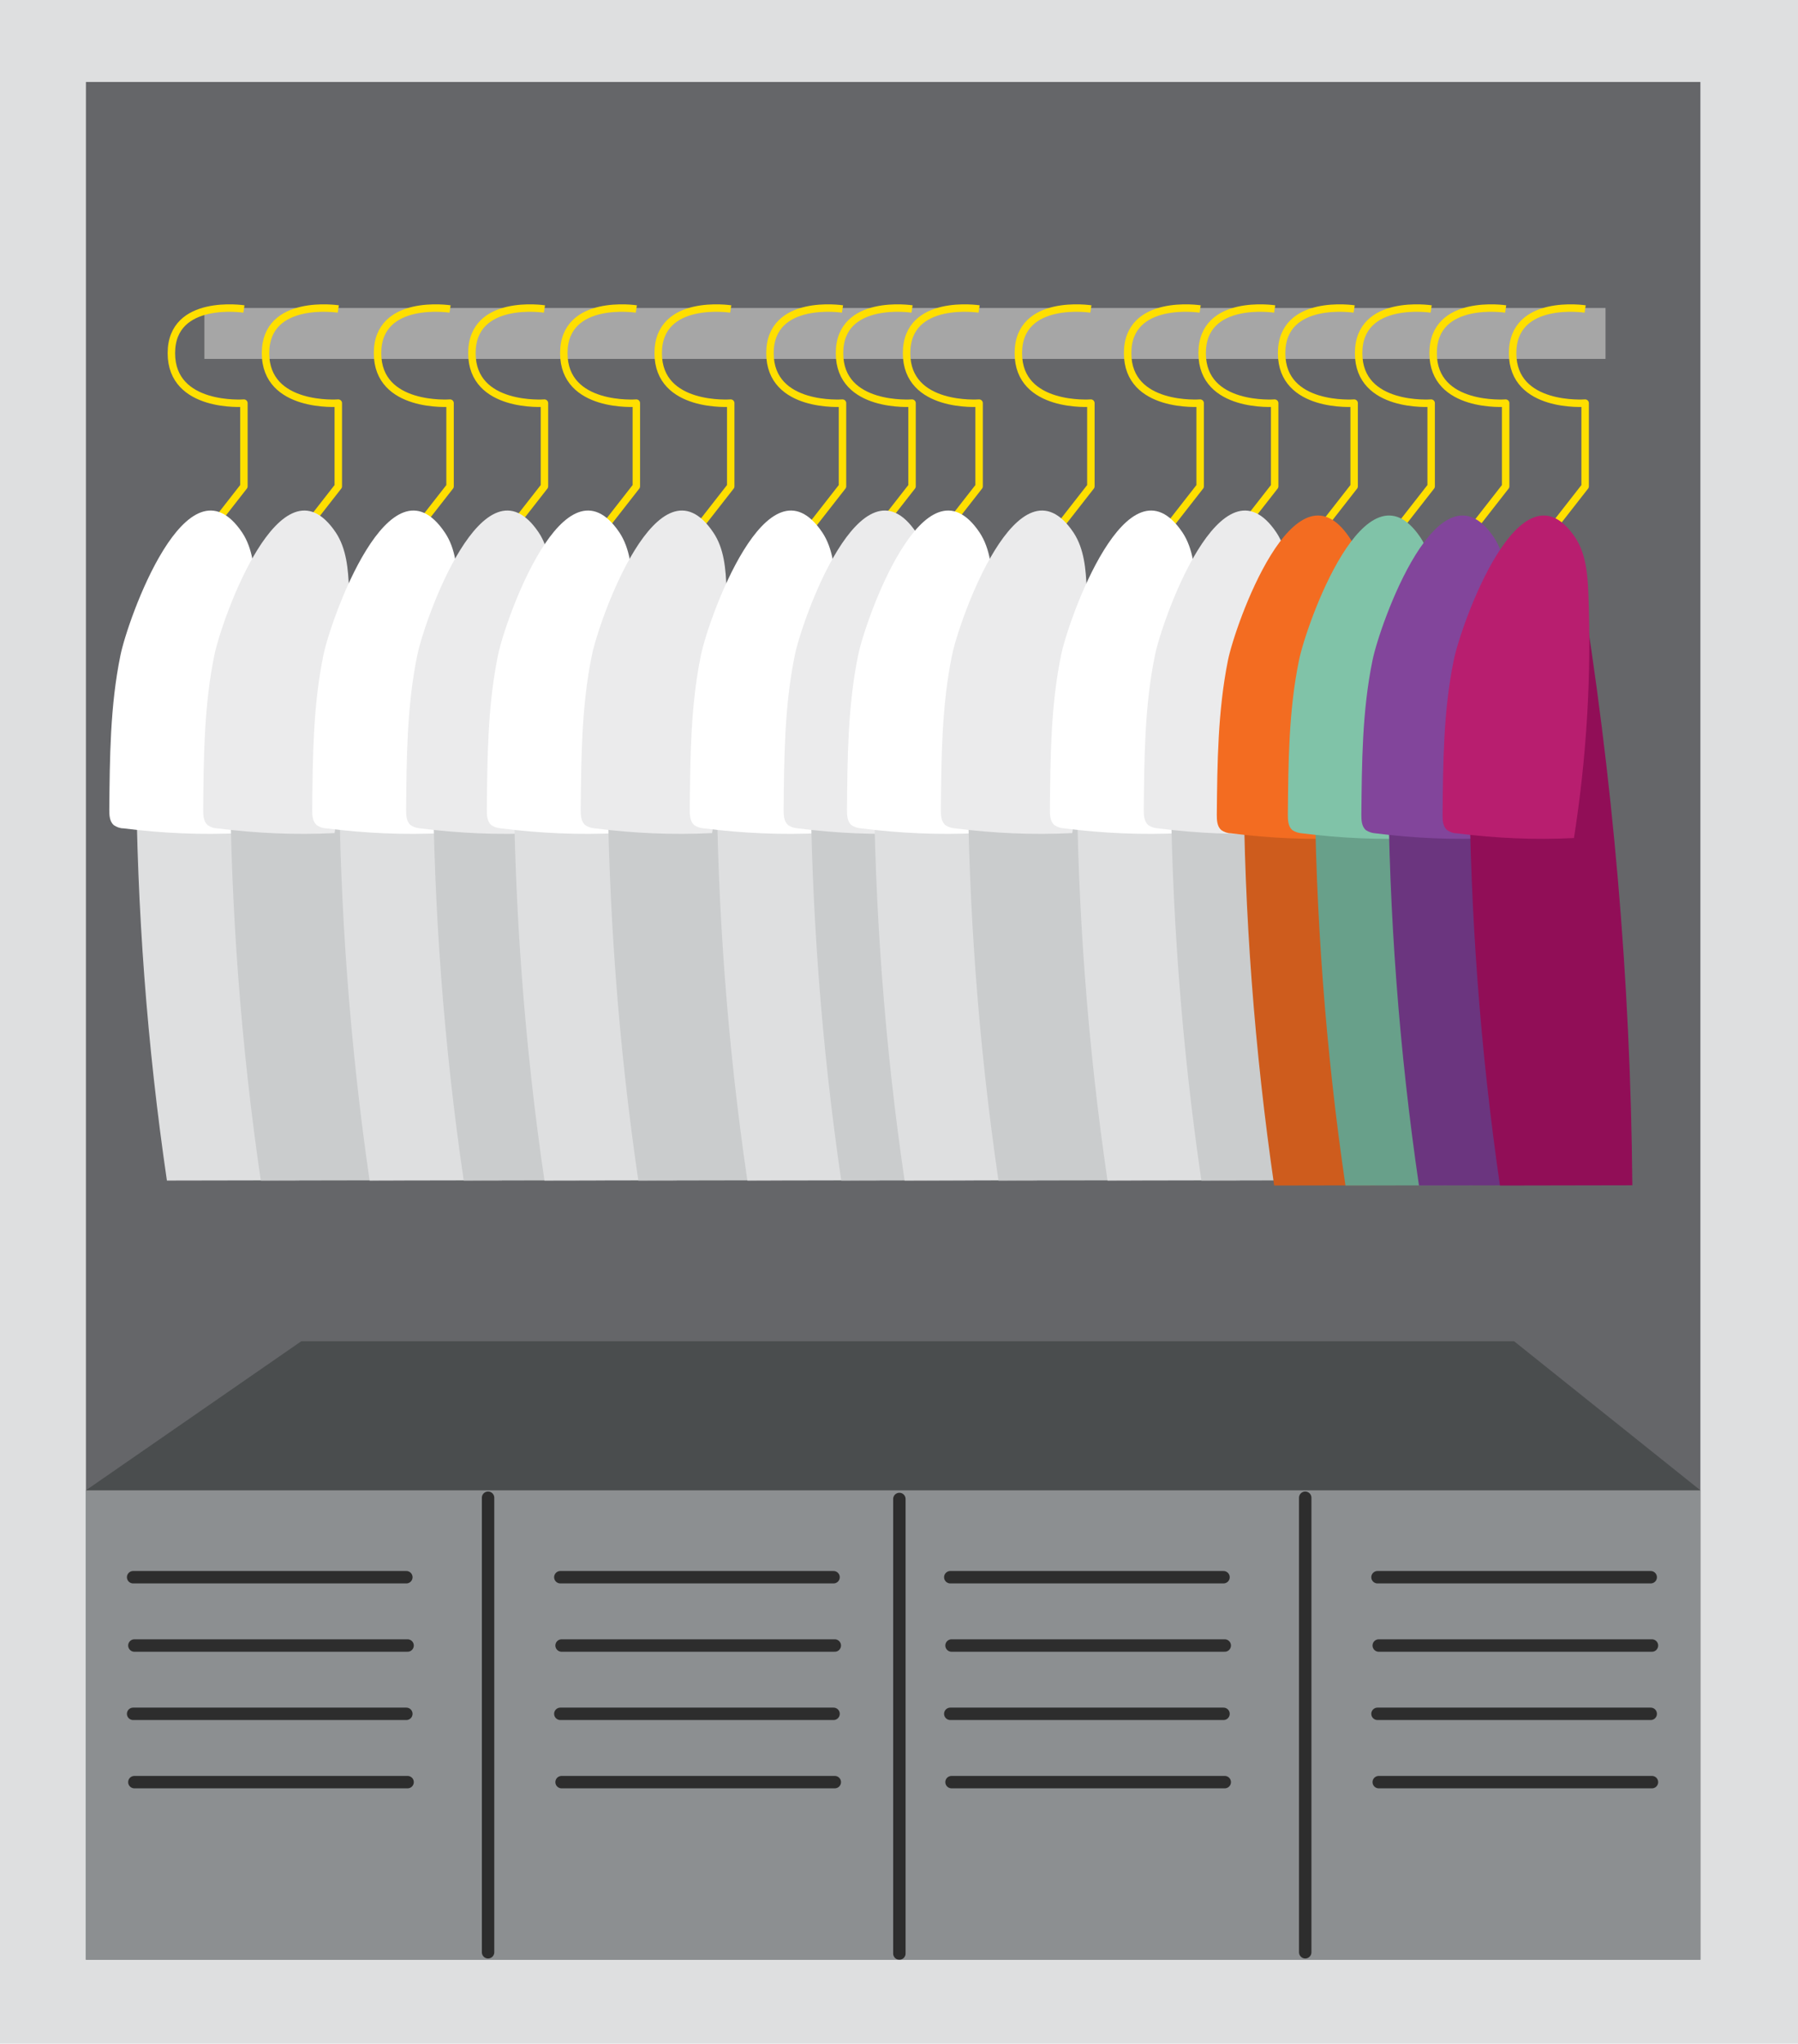 <?xml version="1.0" encoding="utf-8"?>
<!-- Generator: Adobe Illustrator 22.1.0, SVG Export Plug-In . SVG Version: 6.00 Build 0)  -->
<svg version="1.1" id="Layer_1" xmlns="http://www.w3.org/2000/svg" xmlns:xlink="http://www.w3.org/1999/xlink" x="0px" y="0px"
	 viewBox="0 0 723.9 822.8" style="enable-background:new 0 0 723.9 822.8;" xml:space="preserve">
<style type="text/css">
	.st0{fill:#DEDFE0;}
	.st1{fill:#656669;}
	.st2{fill:#8C8F91;}
	.st3{fill:#4A4D4E;}
	.st4{fill:none;stroke:#2D2D2D;stroke-width:5;stroke-linecap:round;stroke-miterlimit:10;}
	.st5{fill:#A6A6A6;}
	.st6{fill:none;stroke:#FFDF00;stroke-width:3;stroke-linejoin:round;}
	.st7{fill:#FFFFFF;}
	.st8{fill:#CACCCD;}
	.st9{fill:#EBEBEC;}
	.st10{fill:#CE5C1D;}
	.st11{fill:#F36C21;}
	.st12{fill:#68A08A;}
	.st13{fill:#80C3A8;}
	.st14{fill:#6B357F;}
	.st15{fill:#82459B;}
	.st16{fill:#910E57;}
	.st17{fill:#B81E6F;}
</style>
<title>Asset 85</title>
<g id="Layer_2_1_">
	<g id="Layer_5">
		<rect x="-0.4" y="-1" class="st0" width="725" height="825"/>
		<rect x="34.6" y="33" class="st1" width="650" height="756"/>
		<rect x="34.6" y="600" class="st2" width="650" height="189"/>
		<polygon class="st3" points="34.6,600 121.3,540 609.6,540 684.6,600 		"/>
		<line class="st4" x1="382.6" y1="635" x2="492.6" y2="635"/>
		<line class="st4" x1="383.1" y1="662.5" x2="493.1" y2="662.5"/>
		<line class="st4" x1="382.6" y1="690" x2="492.6" y2="690"/>
		<line class="st4" x1="383.1" y1="717.5" x2="493.1" y2="717.5"/>
		<line class="st4" x1="554.6" y1="635" x2="664.6" y2="635"/>
		<line class="st4" x1="555.1" y1="662.5" x2="665.1" y2="662.5"/>
		<line class="st4" x1="554.6" y1="690" x2="664.6" y2="690"/>
		<line class="st4" x1="555.1" y1="717.5" x2="665.1" y2="717.5"/>
		<line class="st4" x1="525.5" y1="603" x2="525.5" y2="786"/>
		<line class="st4" x1="362.1" y1="603.5" x2="362.1" y2="786.5"/>
		<line class="st4" x1="53.6" y1="635" x2="163.6" y2="635"/>
		<line class="st4" x1="54.1" y1="662.5" x2="164.1" y2="662.5"/>
		<line class="st4" x1="53.6" y1="690" x2="163.6" y2="690"/>
		<line class="st4" x1="54.1" y1="717.5" x2="164.1" y2="717.5"/>
		<line class="st4" x1="225.6" y1="635" x2="335.6" y2="635"/>
		<line class="st4" x1="226.1" y1="662.5" x2="336.1" y2="662.5"/>
		<line class="st4" x1="225.6" y1="690" x2="335.6" y2="690"/>
		<line class="st4" x1="226.1" y1="717.5" x2="336.1" y2="717.5"/>
		<line class="st4" x1="196.5" y1="603" x2="196.5" y2="786"/>
	</g>
</g>
<rect x="82.3" y="124" class="st5" width="564.1" height="20.5"/>
<g id="Layer_2_3_">
	<g id="Layer_5_2_">
		<path class="st6" d="M67.2,235.5l31-39.7v-33.5c0,0-29.2,2.2-29.2-20.1s29.2-17.8,29.2-17.8"/>
		<path class="st6" d="M105.2,235.5l31-39.7v-33.5c0,0-29.3,2.2-29.3-20.1s29.3-17.8,29.3-17.8"/>
		<path class="st6" d="M150.2,235.5l31-39.7v-33.5c0,0-29.2,2.2-29.2-20.1s29.2-17.8,29.2-17.8"/>
		<path class="st6" d="M188.2,235.5l31-39.7v-33.5c0,0-29.2,2.2-29.2-20.1s29.2-17.8,29.2-17.8"/>
		<path class="st6" d="M225.2,235.5l31-39.7v-33.5c0,0-29.2,2.2-29.2-20.1s29.2-17.8,29.2-17.8"/>
		<path class="st6" d="M263.2,235.5l31-39.7v-33.5c0,0-29.2,2.2-29.2-20.1s29.2-17.8,29.2-17.8"/>
		<path class="st6" d="M308.2,235.5l31-39.7v-33.5c0,0-29.2,2.2-29.2-20.1s29.2-17.8,29.2-17.8"/>
		<path class="st6" d="M336.2,235.5l31-39.7v-33.5c0,0-29.2,2.2-29.2-20.1s29.2-17.8,29.2-17.8"/>
		<path class="st6" d="M363.2,235.5l31-39.7v-33.5c0,0-29.2,2.2-29.2-20.1s29.2-17.8,29.2-17.8"/>
		<path class="st6" d="M408.2,235.5l31-39.7v-33.5c0,0-29.2,2.2-29.2-20.1s29.2-17.8,29.2-17.8"/>
		<path class="st6" d="M452.2,235.5l31-39.7v-33.5c0,0-29.2,2.2-29.2-20.1s29.2-17.8,29.2-17.8"/>
		<path class="st6" d="M482.2,235.5l31-39.7v-33.5c0,0-29.2,2.2-29.2-20.1s29.2-17.8,29.2-17.8"/>
		<path class="st6" d="M514.2,235.5l31-39.7v-33.5c0,0-29.2,2.2-29.2-20.1s29.2-17.8,29.2-17.8"/>
		<path class="st6" d="M545.2,235.5l31-39.7v-33.5c0,0-29.2,2.2-29.2-20.1s29.2-17.8,29.2-17.8"/>
		<path class="st6" d="M575.2,235.5l31-39.7v-33.5c0,0-29.2,2.2-29.2-20.1s29.2-17.8,29.2-17.8"/>
		<path class="st6" d="M607.2,235.5l31-39.7v-33.5c0,0-29.2,2.2-29.2-20.1s29.2-17.8,29.2-17.8"/>
		<path class="st0" d="M54.8,310.7c0.3,55.1,4.4,110.1,12.4,164.6l53.3-0.1c-0.7-82.4-7.8-164.6-21.2-245.9
			c-0.9-5.3-2.6-11.5-7.7-13"/>
		<path class="st7" d="M48.5,263.8c-4.2,20.4-4.3,41.4-4.5,62.2c0,2.2,0.1,4.7,1.8,6.2c1.2,0.8,2.5,1.3,3.9,1.3
			c15.7,2,31.5,2.7,47.3,1.9c5.2-32.5,7.1-65.5,5.8-98.4c-0.3-7.8-1-16.1-5.3-22.6C75.3,181.5,51.3,249.9,48.5,263.8z"/>
		<path class="st8" d="M92.6,310.7c0.3,55.1,4.4,110.1,12.4,164.6l53.3-0.1c-0.7-82.4-7.8-164.6-21.2-245.9
			c-0.9-5.3-2.6-11.5-7.7-13"/>
		<path class="st9" d="M86.3,263.8c-4.2,20.4-4.3,41.4-4.5,62.2c0,2.2,0.1,4.7,1.8,6.2c1.2,0.8,2.5,1.3,3.9,1.3
			c15.7,2,31.5,2.7,47.2,1.9c5.2-32.5,7.1-65.5,5.8-98.4c-0.3-7.8-1-16.1-5.3-22.6C113.1,181.5,89.1,249.9,86.3,263.8z"/>
		<path class="st0" d="M136.5,310.7c0.3,55.1,4.4,110.1,12.3,164.6l53.3-0.1c-0.7-82.4-7.8-164.6-21.1-245.9
			c-0.9-5.3-2.6-11.5-7.7-13"/>
		<path class="st7" d="M130.2,263.8c-4.2,20.4-4.3,41.4-4.5,62.2c0,2.2,0.1,4.7,1.8,6.2c1.2,0.8,2.5,1.3,3.9,1.3
			c15.7,2,31.5,2.7,47.2,1.9c5.1-32.5,7.1-65.5,5.8-98.4c-0.3-7.8-0.9-16.1-5.3-22.6C157,181.5,133,249.9,130.2,263.8z"/>
		<path class="st8" d="M174.3,310.7c0.3,55.1,4.4,110.1,12.4,164.6l53.3-0.1c-0.7-82.4-7.8-164.6-21.2-245.9
			c-0.9-5.3-2.6-11.5-7.7-13"/>
		<path class="st9" d="M168,263.8c-4.2,20.4-4.3,41.4-4.5,62.2c0,2.2,0.1,4.7,1.8,6.2c1.2,0.8,2.5,1.2,3.9,1.3
			c15.7,2,31.5,2.7,47.2,1.9c5.1-32.5,7.1-65.5,5.8-98.4c-0.3-7.8-1-16.1-5.3-22.6C194.8,181.5,170.8,249.9,168,263.8z"/>
		<path class="st0" d="M206.8,310.7c0.3,55.1,4.4,110.1,12.4,164.6l53.3-0.1c-0.7-82.4-7.8-164.6-21.2-245.9
			c-0.9-5.3-2.6-11.5-7.7-13"/>
		<path class="st7" d="M200.5,263.8c-4.2,20.4-4.3,41.4-4.5,62.2c0,2.2,0.1,4.7,1.8,6.2c1.2,0.8,2.5,1.2,3.9,1.3
			c15.7,2,31.5,2.7,47.2,1.9c5.2-32.5,7.1-65.5,5.8-98.4c-0.3-7.8-1-16.1-5.3-22.6C227.3,181.5,203.3,249.9,200.5,263.8z"/>
		<path class="st8" d="M244.6,310.7c0.3,55.1,4.4,110.1,12.4,164.6l53.3-0.1c-0.7-82.4-7.8-164.6-21.2-245.9
			c-0.9-5.3-2.6-11.5-7.7-13"/>
		<path class="st9" d="M238.3,263.8c-4.2,20.4-4.3,41.4-4.5,62.2c0,2.2,0.1,4.7,1.8,6.2c1.2,0.8,2.5,1.2,3.9,1.3
			c15.7,2,31.5,2.7,47.2,1.9c5.2-32.5,7.1-65.5,5.8-98.4c-0.3-7.8-0.9-16.1-5.3-22.6C265.1,181.5,241.1,249.9,238.3,263.8z"/>
		<path class="st0" d="M288.5,310.7c0.3,55.1,4.4,110.1,12.4,164.6l53.3-0.1c-0.7-82.4-7.8-164.6-21.1-245.9
			c-0.9-5.3-2.6-11.5-7.7-13"/>
		<path class="st7" d="M282.2,263.8c-4.2,20.4-4.3,41.4-4.5,62.2c0,2.2,0.1,4.7,1.8,6.2c1.2,0.8,2.5,1.2,3.9,1.3
			c15.7,2,31.5,2.7,47.2,1.9c5.1-32.5,7.1-65.5,5.8-98.4c-0.3-7.8-1-16.1-5.3-22.6C309,181.5,285,249.9,282.2,263.8z"/>
		<path class="st8" d="M326.3,310.7c0.3,55.1,4.4,110.1,12.4,164.6l53.3-0.1c-0.7-82.4-7.8-164.6-21.2-245.9
			c-0.9-5.3-2.6-11.5-7.7-13"/>
		<path class="st9" d="M320,263.8c-4.2,20.4-4.3,41.4-4.5,62.2c0,2.2,0.1,4.7,1.8,6.2c1.2,0.8,2.5,1.2,3.9,1.3
			c15.7,2,31.5,2.7,47.2,1.9c5.1-32.5,7.1-65.5,5.8-98.4c-0.3-7.8-1-16.1-5.3-22.6C346.8,181.5,322.8,249.9,320,263.8z"/>
		<path class="st0" d="M351.8,310.7c0.3,55.1,4.4,110.1,12.4,164.6l53.3-0.1c-0.7-82.4-7.8-164.6-21.2-245.9
			c-0.9-5.3-2.6-11.5-7.7-13"/>
		<path class="st7" d="M345.5,263.8c-4.2,20.4-4.3,41.4-4.5,62.2c0,2.2,0.1,4.7,1.8,6.2c1.2,0.8,2.5,1.2,3.9,1.3
			c15.7,2,31.5,2.7,47.2,1.9c5.2-32.5,7.1-65.5,5.8-98.4c-0.3-7.8-1-16.1-5.3-22.6C372.3,181.5,348.3,249.9,345.5,263.8z"/>
		<path class="st8" d="M389.6,310.7c0.3,55.1,4.4,110.1,12.4,164.6l53.3-0.1c-0.7-82.4-7.8-164.6-21.2-245.9
			c-0.9-5.3-2.6-11.5-7.7-13"/>
		<path class="st9" d="M383.3,263.8c-4.2,20.4-4.3,41.4-4.5,62.2c0,2.2,0.1,4.7,1.8,6.2c1.2,0.8,2.5,1.2,3.9,1.3
			c15.7,2,31.5,2.7,47.2,1.9c5.2-32.5,7.1-65.5,5.8-98.4c-0.3-7.8-1-16.1-5.3-22.6C410.1,181.5,386.1,249.9,383.3,263.8z"/>
		<path class="st0" d="M433.5,310.7c0.3,55.1,4.4,110.1,12.4,164.6l53.3-0.1c-0.7-82.4-7.8-164.6-21.1-245.9
			c-0.9-5.3-2.6-11.5-7.7-13"/>
		<path class="st7" d="M427.2,263.8c-4.2,20.4-4.3,41.4-4.5,62.2c0,2.2,0.1,4.7,1.8,6.2c1.2,0.8,2.5,1.2,3.9,1.3
			c15.7,2,31.5,2.7,47.2,1.9c5.1-32.5,7.1-65.5,5.8-98.4c-0.3-7.8-1-16.1-5.3-22.6C454,181.5,430,249.9,427.2,263.8z"/>
		<path class="st8" d="M471.3,310.7c0.3,55.1,4.4,110.1,12.4,164.6l53.3-0.1c-0.7-82.4-7.8-164.6-21.2-245.9
			c-0.9-5.3-2.6-11.5-7.7-13"/>
		<path class="st9" d="M465,263.8c-4.2,20.4-4.3,41.4-4.5,62.2c0,2.2,0.1,4.7,1.8,6.2c1.2,0.8,2.5,1.2,3.9,1.3
			c15.7,2,31.5,2.7,47.2,1.9c5.1-32.5,7.1-65.5,5.8-98.4c-0.3-7.8-1-16.1-5.3-22.6C491.8,181.5,467.8,249.9,465,263.8z"/>
		<path class="st10" d="M500.7,312.7c0.2,55.1,4.4,110.1,12.3,164.6l53.3-0.1c-0.7-82.4-7.8-164.6-21.2-245.9
			c-0.9-5.3-2.6-11.5-7.7-13"/>
		<path class="st11" d="M494.4,265.8c-4.1,20.4-4.3,41.4-4.5,62.2c0,2.2,0.1,4.7,1.8,6.2c1.2,0.8,2.5,1.3,3.9,1.3
			c15.7,2,31.5,2.7,47.2,1.9c5.1-32.5,7.1-65.5,5.8-98.4c-0.3-7.8-1-16.1-5.3-22.6C521.2,183.5,497.2,251.9,494.4,265.8z"/>
		<path class="st12" d="M529.3,312.7c0.3,55.1,4.4,110.1,12.4,164.6l53.3-0.1c-0.7-82.4-7.8-164.6-21.2-245.9
			c-0.9-5.3-2.6-11.5-7.7-13"/>
		<path class="st13" d="M523,265.8c-4.2,20.4-4.3,41.4-4.5,62.2c0,2.2,0.1,4.7,1.8,6.2c1.2,0.8,2.5,1.2,3.9,1.3
			c15.7,2,31.5,2.7,47.2,1.9c5.2-32.5,7.1-65.5,5.8-98.4c-0.3-7.8-1-16.1-5.3-22.6C549.8,183.5,525.8,251.9,523,265.8z"/>
		<path class="st14" d="M558.9,312.7c0.3,55.1,4.4,110.1,12.4,164.6l53.3-0.1c-0.7-82.4-7.8-164.6-21.2-245.9
			c-0.9-5.3-2.6-11.5-7.7-13"/>
		<path class="st15" d="M552.6,265.8c-4.2,20.4-4.3,41.4-4.5,62.2c0,2.2,0.1,4.7,1.8,6.2c1.2,0.8,2.5,1.2,3.9,1.3
			c15.7,2,31.5,2.7,47.2,1.9c5.2-32.5,7.1-65.5,5.8-98.4c-0.3-7.8-1-16.1-5.3-22.6C579.4,183.5,555.4,251.9,552.6,265.8z"/>
		<path class="st16" d="M591.6,312.7c0.3,55.1,4.4,110.1,12.3,164.6l53.3-0.1c-0.7-82.4-7.8-164.6-21.2-245.9
			c-0.9-5.3-2.6-11.5-7.7-13"/>
		<path class="st17" d="M585.3,265.8c-4.2,20.4-4.3,41.4-4.5,62.2c0,2.2,0.1,4.7,1.8,6.2c1.2,0.8,2.5,1.3,3.9,1.3
			c15.7,2,31.5,2.7,47.2,1.9c5.1-32.5,7.1-65.5,5.8-98.4c-0.3-7.8-1-16.1-5.3-22.6C612.1,183.5,588.1,251.9,585.3,265.8z"/>
	</g>
</g>
</svg>

